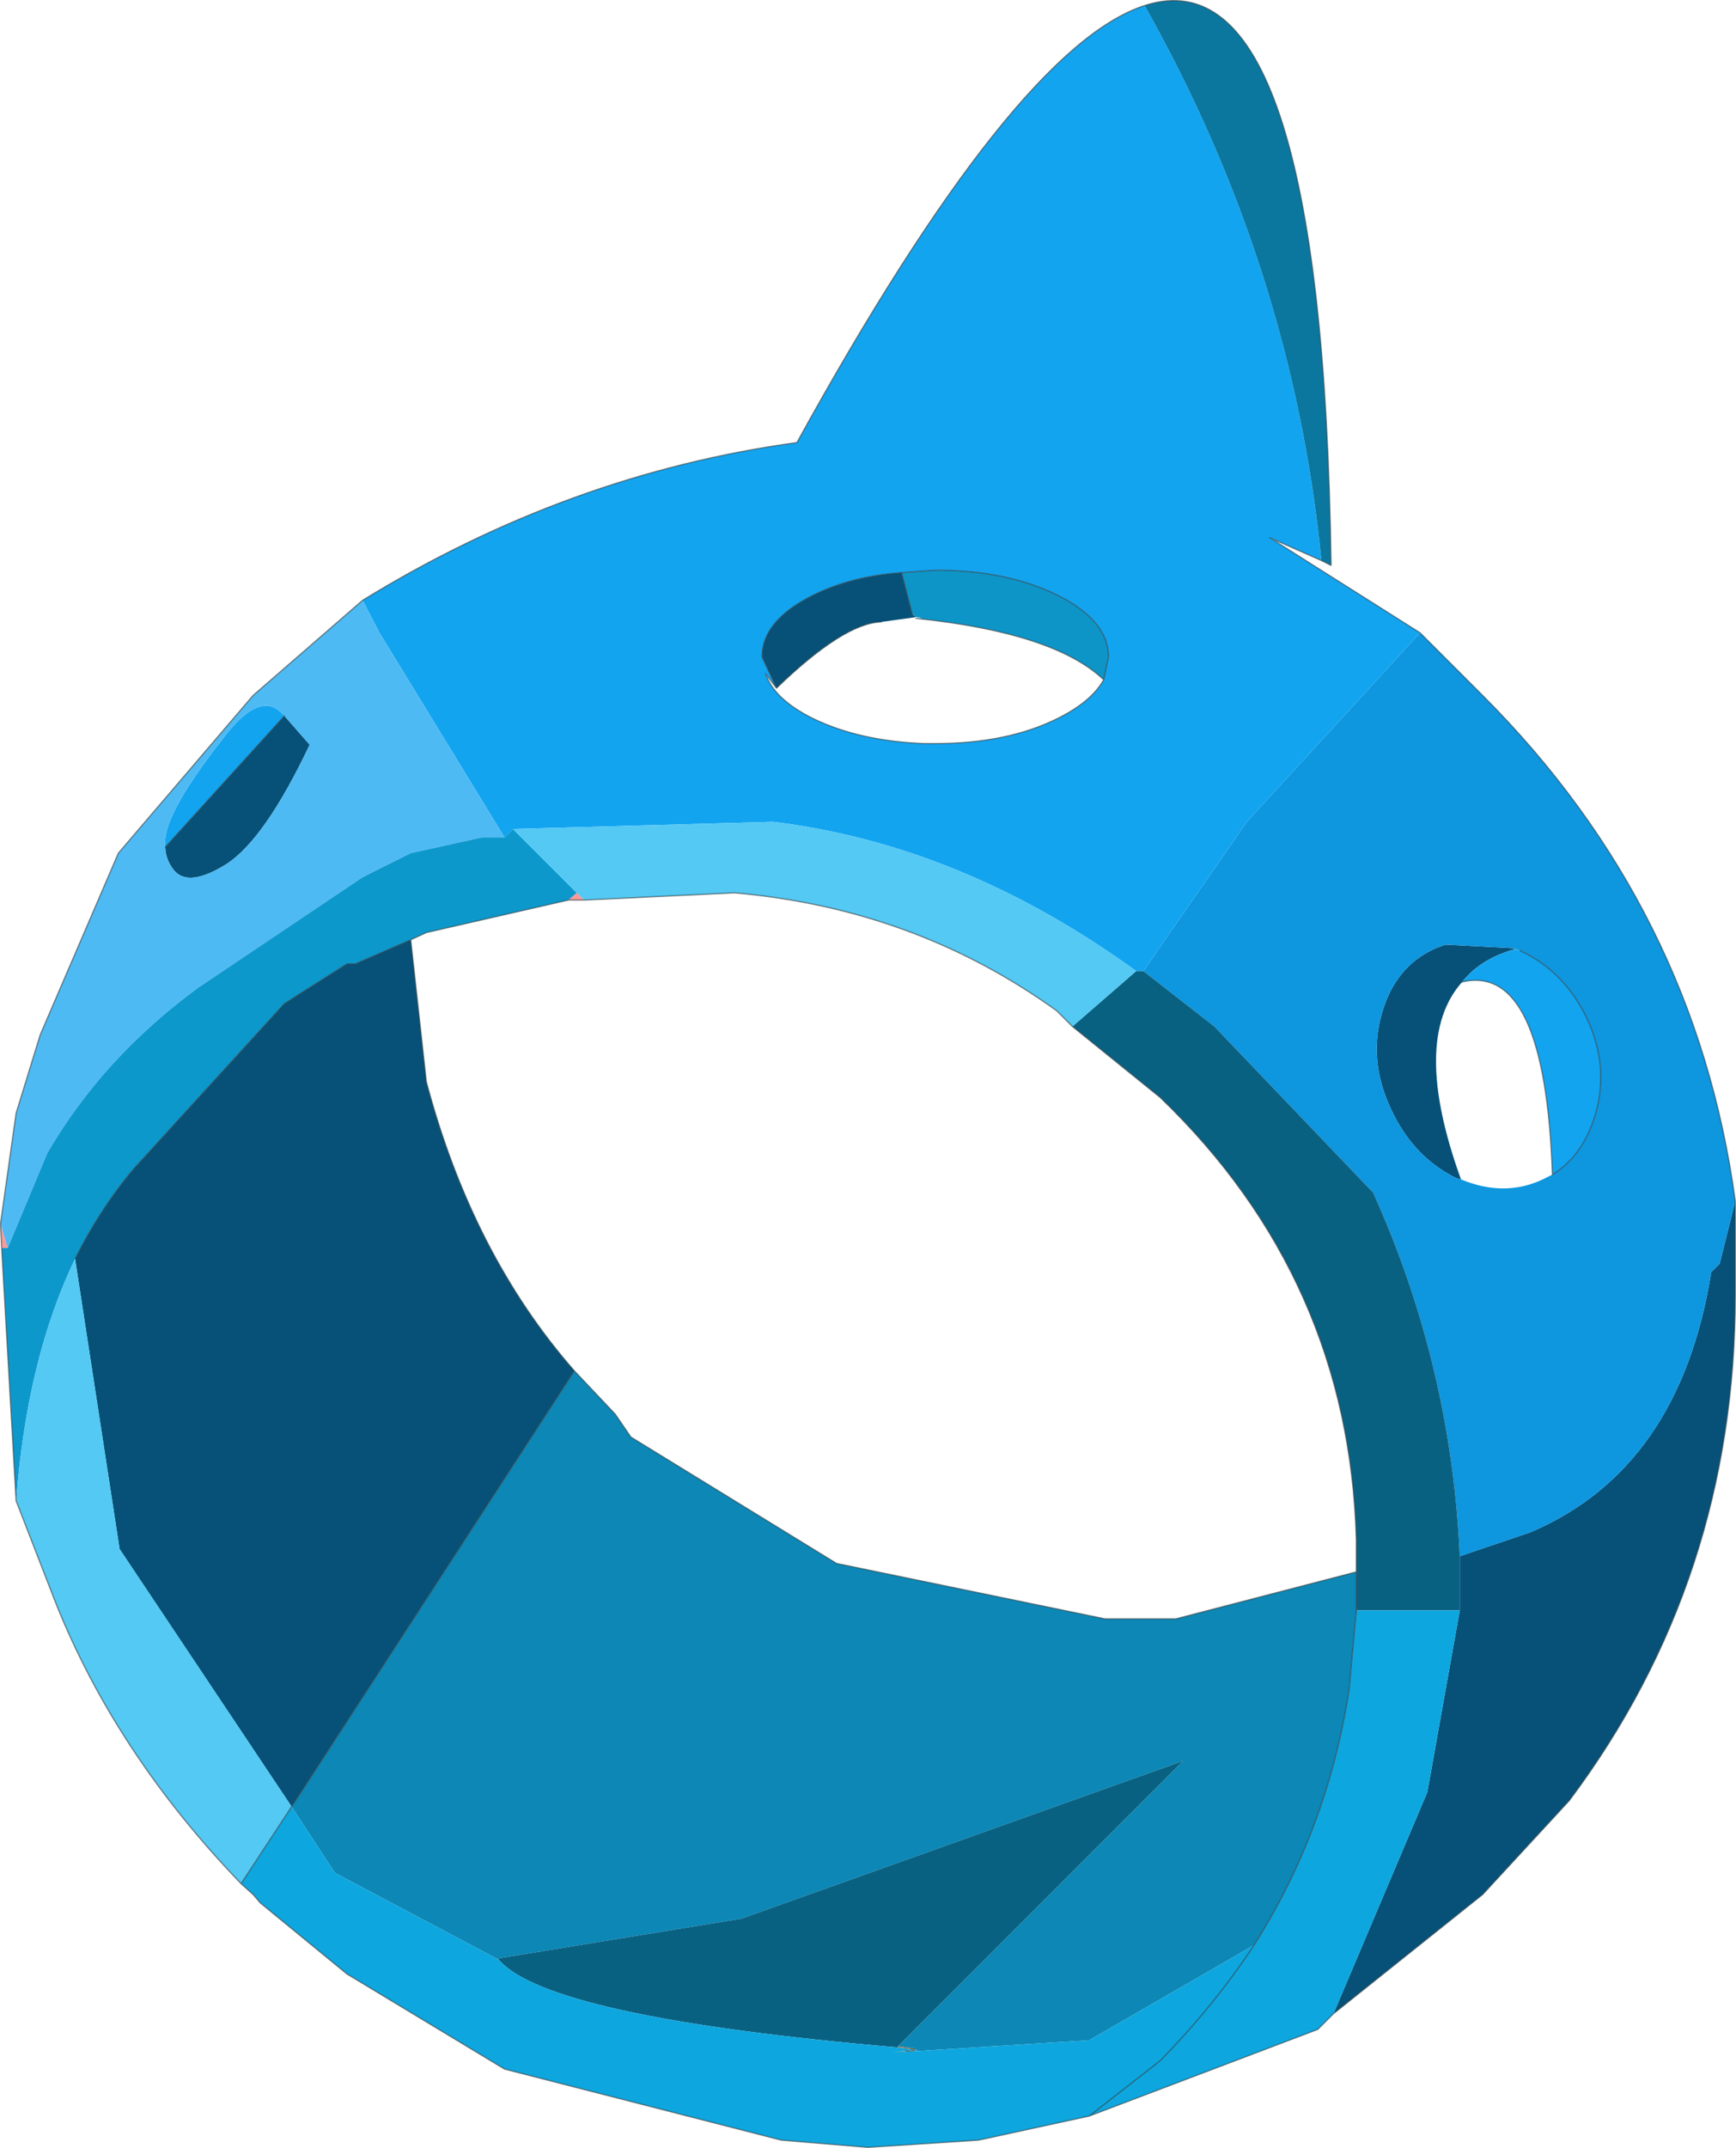 <svg viewBox="0 0 72.15 89.205" xmlns="http://www.w3.org/2000/svg" xmlns:xlink="http://www.w3.org/1999/xlink"><use transform="translate(.02 .03)" width="72.1" height="89.15" xlink:href="#a"/><defs><g id="a"><path d="m251.4 163.95.3 1h-.25l-.05-1m24.25-13.45H275l.35-.3.3.3" fill="#f99" fill-rule="evenodd" transform="translate(-251.4 -113.15)"/><path d="M272 194.45h.05l.05.05-.1-.05m17.4 3.75v.1l-.95.05h.05l.9-.1-.7-.1.7.05" fill="#5c4a23" fill-rule="evenodd" transform="translate(-251.4 -113.15)"/><path d="M272.05 194.45h.05v.05l-.05-.05m16.65 3.65.7.1-.7-.05v-.05" fill="#9e7041" fill-rule="evenodd" transform="translate(-251.4 -113.15)"/><path d="m289.3 138.65.1.05.05.05-1.45.2q-1.55.05-4.35 2.75l-.6-1.3q0-1.5 2.1-2.55 1.6-.8 3.7-.95l.45 1.75m25 13.85v.05q-1.4.4-2.15 1.35-2.15 2.4-.05 8.2l-.2-.05q-1.8-.9-2.7-2.85-.95-2-.4-3.95.55-2 2.25-2.75l.4-.15 2.85.15m9.2 10.5v3.9q0 11.8-6.9 21l-3.6 3.9-6.2 4.95 3.9-9.2 1.35-7.55v-2.25l2.95-1q6.2-2.65 7.5-10.8l.35-.35.65-2.6m-48.25 7.05-11.75 18.1-7.15-10.7-1.85-12.05q1.05-2.1 2.45-3.75l6.25-6.85 2.6-1.65h.35l2.3-1 .65 5.9q1.9 7.15 6.15 12m-12.05-27.2 1.05 1.2q-1.85 3.9-3.45 4.95-1.6 1-2.2.25-.35-.45-.35-.95l4.95-5.45" fill="#075178" fill-rule="evenodd" transform="translate(-251.4 -113.15)"/><path d="m298.9 153.45 4.3-6.2 7.2-7.85 2.6 2.6q8.85 8.85 10.5 21l-.65 2.6-.35.35q-1.3 8.15-7.5 10.8l-2.95 1q-.35-7.9-3.6-15.1l-6.6-6.9-2.95-2.3m15.65-.85-.25-.1-2.85-.15-.4.15q-1.7.75-2.25 2.75-.55 1.95.4 3.95.9 1.95 2.7 2.85l.2.05q1.8.75 3.4 0l.4-.2q1.3-.8 1.8-2.55.55-1.95-.35-3.9-.95-2-2.8-2.85m-25.05 45.65v.05h-.1v-.05h.1" fill="#0e96de" fill-rule="evenodd" transform="translate(-251.4 -113.15)"/><path d="m272.35 147.9-5.2-8.5-.7-1.35q8.55-5.25 18.05-6.55 9.05-16.4 14.45-18.15 6.15 10.9 7.35 23.05l-2.15-.95 6.25 3.95-7.2 7.85-4.3 6.2h-.3q-7.25-5.25-15.1-6.2l-10.8.3-.35.35m16.5-11q-2.1.15-3.7.95-2.1 1.05-2.1 2.55l.6 1.3-.45-.6q.35 1.05 1.95 1.85 1.95.95 4.65 1.05h.45q3 0 5.1-1.05 1.4-.7 1.9-1.6l.2-.95q0-1.5-2.1-2.55t-5.1-1.05l-1.4.1m25.45 15.65.25.05q1.85.85 2.8 2.85.9 1.95.35 3.9-.5 1.75-1.8 2.55-.3-8.8-3.75-8 .75-.95 2.15-1.35m-56.05-4.25q-.05-.5.2-1.1.5-1.25 2.15-3.35 1.6-2.15 2.55-1.05l.05.05-4.95 5.45" fill="#13a4f0" fill-rule="evenodd" transform="translate(-251.4 -113.15)"/><path d="m266.45 138.05.7 1.35 5.2 8.5h-.95l-2.95.65-2 1-6.85 4.6q-3.95 2.9-6.25 6.85l-1.65 3.95-.3-1 .65-4.6 1-3.25 3.25-7.55 5.6-6.55 4.55-3.95m-3.25 4.8-.05-.05q-.95-1.1-2.55 1.05-1.65 2.1-2.15 3.35-.25.6-.2 1.1 0 .5.35.95.6.75 2.2-.25 1.6-1.05 3.45-4.95l-1.05-1.2" fill="#4ebaf3" fill-rule="evenodd" transform="translate(-251.4 -113.15)"/><path d="M307.75 178.4v1.6l-.3 3.3q-.9 5.8-3.95 10.6l-6.85 3.95-7.15.45v-.05h-.1v-.05l-.7-.1 11.85-11.85-18.35 6.55-10.1 1.65h-.1l-6.7-3.55-1.8-2.75 11.75-18.1 1.7 1.8.65.95 8.55 5.25 11.15 2.3h2.95l7.5-1.95" fill="#0c87b6" fill-rule="evenodd" transform="translate(-251.4 -113.15)"/><path d="M272.1 194.5v-.05.05" fill="#0a6f94" fill-rule="evenodd" transform="translate(-251.4 -113.15)"/><path d="M298.6 153.45h.3l2.95 2.3 6.6 6.9q3.25 7.2 3.6 15.1V180h-4.3v-2.95q-.3-10.8-8.15-18.35l-3.65-2.95 2.65-2.3m-26.5 41 10.1-1.65 18.35-6.55-11.85 11.85v.05q-14.55-1.25-16.6-3.65v-.05" fill="#096182" fill-rule="evenodd" transform="translate(-251.4 -113.15)"/><path d="m251.7 164.95 1.65-3.95q2.3-3.95 6.25-6.85l6.85-4.6 2-1 2.95-.65h.95l.35-.35 2.65 2.65-.35.3-5.9 1.35-.65.3-2.3 1h-.35l-2.6 1.65-6.25 6.85q-1.4 1.65-2.45 3.75-2 4.15-2.45 10.05l-.6-10.5h.25" fill="#0d98cc" fill-rule="evenodd" transform="translate(-251.4 -113.15)"/><path d="m272.7 147.55 10.8-.3q7.85.95 15.1 6.2l-2.65 2.3-.65-.65q-5.9-4.25-13.4-4.9l-6.25.3-2.95-2.95m-11.3 43.8q-5.2-5.4-7.7-11.65l-1.65-4.25q.45-5.9 2.45-10.05l1.85 12.05 7.15 10.7-2.1 3.2" fill="#53c9f4" fill-rule="evenodd" transform="translate(-251.4 -113.15)"/><path d="m306.8 196.75-.65.65-9.5 3.6-4.6 1-4.6.3-3.6-.3-11.5-2.95-6.55-3.95-3.6-2.95-.3-.35-.5-.45 2.1-3.2 1.8 2.75 6.7 3.55.1.05q2.05 2.4 16.6 3.65l.7.1h.1-.1l-.9.1h-.05l.95-.05h.1l7.15-.45 6.85-3.95q3.05-4.8 3.95-10.6l.3-3.3h4.3l-1.35 7.55-3.9 9.2M296.65 201l2.95-2.3q2.25-2.3 3.9-4.8-1.65 2.5-3.9 4.8l-2.95 2.3" fill="#0ea6de" fill-rule="evenodd" transform="translate(-251.4 -113.15)"/><path d="m289.45 138.75-.05-.05-.1-.05-.45-1.75 1.4-.1q3 0 5.1 1.05t2.1 2.55l-.2.95q-2.05-1.95-7.8-2.55.45 0 0-.05m25.1 13.85-.25-.05v-.05l.25.1m-2.45 9.5-.2-.05.2.05" fill="#0d95c8" fill-rule="evenodd" transform="translate(-251.4 -113.15)"/><path d="M306.3 136.4q-1.2-12.15-7.35-23.05 7.4-2.4 7.75 23.25l-.4-.2" fill="#0b779f" fill-rule="evenodd" transform="translate(-251.4 -113.15)"/><path d="m15.05 24.9-4.55 3.95-5.6 6.55-3.25 7.55-1 3.25L0 50.8m59-24.55-6.25-3.95 2.15.95.4.2Q54.95-2.2 47.55.2q-5.4 1.75-14.45 18.15-9.5 1.3-18.05 6.55m22.85.6-.45-1.75q-2.1.15-3.7.95-2.1 1.05-2.1 2.55l.6 1.3q2.8-2.7 4.35-2.75m1.45-.15q5.75.6 7.8 2.55l.2-.95q0-1.5-2.1-2.55t-5.1-1.05l-1.4.1m23.3 17q3.45-.8 3.75 8 1.3-.8 1.8-2.55.55-1.95-.35-3.9-.95-2-2.8-2.85M59 26.25l2.6 2.6q8.85 8.85 10.5 21v3.9q0 11.8-6.9 21l-3.6 3.9-6.2 4.95-.65.65-9.5 3.6-4.6 1-4.6.3-3.6-.3-11.5-2.95-6.55-3.95L10.8 79l-.3-.35-.5-.45q-5.2-5.4-7.7-11.65L.65 62.3l-.6-10.5-.05-1m45.85-22.6q-.5.9-1.9 1.6-2.1 1.05-5.1 1.05h-.45q-2.7-.1-4.65-1.05-1.6-.8-1.95-1.85l.45.6m12.3 14.05 3.65 2.95q7.85 7.55 8.15 18.35v2.95m-32.1-29.5 6.25-.3q7.5.65 13.4 4.9l.65.65m7.55 38.15q3.05-4.8 3.95-10.6l.3-3.3m0-1.6-7.5 1.95H45.9l-11.15-2.3-8.55-5.25-.65-.95-1.7-1.8L12.1 75 10 78.2m42.1 2.55q-1.65 2.5-3.9 4.8l-2.95 2.3M23.6 37.35h.65m-.65 0-5.9 1.35-.65.3.65 5.9q1.9 7.15 6.15 12m-17-21.75 4.95-5.45m5.25 9.3-2.3 1h-.35l-2.6 1.65-6.25 6.85q-1.4 1.65-2.45 3.75" fill="none" stroke="#33444a" stroke-linecap="round" stroke-linejoin="round" stroke-opacity=".631" stroke-width=".05"/></g></defs></svg>